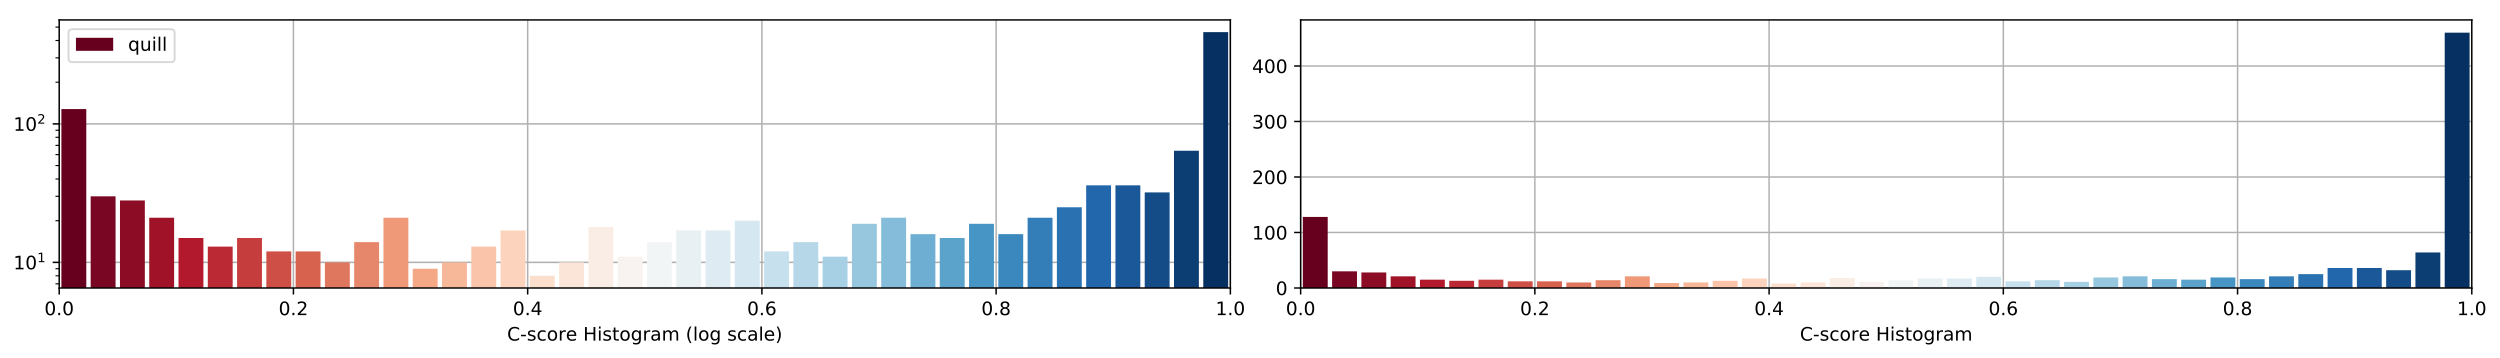 <?xml version="1.0" encoding="utf-8" standalone="no"?>
<!DOCTYPE svg PUBLIC "-//W3C//DTD SVG 1.1//EN"
  "http://www.w3.org/Graphics/SVG/1.1/DTD/svg11.dtd">
<!-- Created with matplotlib (https://matplotlib.org/) -->
<svg height="192.256pt" version="1.1" viewBox="0 0 1342.952 192.256" width="1342.952pt" xmlns="http://www.w3.org/2000/svg" xmlns:xlink="http://www.w3.org/1999/xlink">
 <defs>
  <style type="text/css">
*{stroke-linecap:butt;stroke-linejoin:round;}
  </style>
 </defs>
 <g id="figure_1">
  <g id="patch_1">
   <path d="M 0 192.256 
L 1342.952 192.256 
L 1342.952 0 
L 0 0 
z
" style="fill:#ffffff;"/>
  </g>
  <g id="axes_1">
   <g id="patch_2">
    <path d="M 31.8 154.7 
L 660.926 154.7 
L 660.926 10.7 
L 31.8 10.7 
z
" style="fill:#ffffff;"/>
   </g>
   <g id="matplotlib.axis_1">
    <g id="xtick_1">
     <g id="line2d_1">
      <path clip-path="url(#p5fa415698c)" d="M 31.8 154.7 
L 31.8 10.7 
" style="fill:none;stroke:#b0b0b0;stroke-linecap:square;stroke-width:0.8;"/>
     </g>
     <g id="line2d_2">
      <defs>
       <path d="M 0 0 
L 0 3.5 
" id="mda32fc66b1" style="stroke:#000000;stroke-width:0.8;"/>
      </defs>
      <g>
       <use style="stroke:#000000;stroke-width:0.8;" x="31.8" xlink:href="#mda32fc66b1" y="154.7"/>
      </g>
     </g>
     <g id="text_1">
      <!-- 0.0 -->
      <defs>
       <path d="M 31.781 66.406 
Q 24.172 66.406 20.328 58.906 
Q 16.5 51.422 16.5 36.375 
Q 16.5 21.391 20.328 13.891 
Q 24.172 6.391 31.781 6.391 
Q 39.453 6.391 43.281 13.891 
Q 47.125 21.391 47.125 36.375 
Q 47.125 51.422 43.281 58.906 
Q 39.453 66.406 31.781 66.406 
z
M 31.781 74.219 
Q 44.047 74.219 50.516 64.516 
Q 56.984 54.828 56.984 36.375 
Q 56.984 17.969 50.516 8.266 
Q 44.047 -1.422 31.781 -1.422 
Q 19.531 -1.422 13.062 8.266 
Q 6.594 17.969 6.594 36.375 
Q 6.594 54.828 13.062 64.516 
Q 19.531 74.219 31.781 74.219 
z
" id="DejaVuSans-48"/>
       <path d="M 10.688 12.406 
L 21 12.406 
L 21 0 
L 10.688 0 
z
" id="DejaVuSans-46"/>
      </defs>
      <g transform="translate(23.848 169.298)scale(0.1 -0.1)">
       <use xlink:href="#DejaVuSans-48"/>
       <use x="63.623" xlink:href="#DejaVuSans-46"/>
       <use x="95.41" xlink:href="#DejaVuSans-48"/>
      </g>
     </g>
    </g>
    <g id="xtick_2">
     <g id="line2d_3">
      <path clip-path="url(#p5fa415698c)" d="M 157.625 154.7 
L 157.625 10.7 
" style="fill:none;stroke:#b0b0b0;stroke-linecap:square;stroke-width:0.8;"/>
     </g>
     <g id="line2d_4">
      <g>
       <use style="stroke:#000000;stroke-width:0.8;" x="157.625" xlink:href="#mda32fc66b1" y="154.7"/>
      </g>
     </g>
     <g id="text_2">
      <!-- 0.2 -->
      <defs>
       <path d="M 19.188 8.297 
L 53.609 8.297 
L 53.609 0 
L 7.328 0 
L 7.328 8.297 
Q 12.938 14.109 22.625 23.891 
Q 32.328 33.688 34.812 36.531 
Q 39.547 41.844 41.422 45.531 
Q 43.312 49.219 43.312 52.781 
Q 43.312 58.594 39.234 62.25 
Q 35.156 65.922 28.609 65.922 
Q 23.969 65.922 18.812 64.312 
Q 13.672 62.703 7.812 59.422 
L 7.812 69.391 
Q 13.766 71.781 18.938 73 
Q 24.125 74.219 28.422 74.219 
Q 39.75 74.219 46.484 68.547 
Q 53.219 62.891 53.219 53.422 
Q 53.219 48.922 51.531 44.891 
Q 49.859 40.875 45.406 35.406 
Q 44.188 33.984 37.641 27.219 
Q 31.109 20.453 19.188 8.297 
z
" id="DejaVuSans-50"/>
      </defs>
      <g transform="translate(149.674 169.298)scale(0.1 -0.1)">
       <use xlink:href="#DejaVuSans-48"/>
       <use x="63.623" xlink:href="#DejaVuSans-46"/>
       <use x="95.41" xlink:href="#DejaVuSans-50"/>
      </g>
     </g>
    </g>
    <g id="xtick_3">
     <g id="line2d_5">
      <path clip-path="url(#p5fa415698c)" d="M 283.45 154.7 
L 283.45 10.7 
" style="fill:none;stroke:#b0b0b0;stroke-linecap:square;stroke-width:0.8;"/>
     </g>
     <g id="line2d_6">
      <g>
       <use style="stroke:#000000;stroke-width:0.8;" x="283.45" xlink:href="#mda32fc66b1" y="154.7"/>
      </g>
     </g>
     <g id="text_3">
      <!-- 0.4 -->
      <defs>
       <path d="M 37.797 64.312 
L 12.891 25.391 
L 37.797 25.391 
z
M 35.203 72.906 
L 47.609 72.906 
L 47.609 25.391 
L 58.016 25.391 
L 58.016 17.188 
L 47.609 17.188 
L 47.609 0 
L 37.797 0 
L 37.797 17.188 
L 4.891 17.188 
L 4.891 26.703 
z
" id="DejaVuSans-52"/>
      </defs>
      <g transform="translate(275.499 169.298)scale(0.1 -0.1)">
       <use xlink:href="#DejaVuSans-48"/>
       <use x="63.623" xlink:href="#DejaVuSans-46"/>
       <use x="95.41" xlink:href="#DejaVuSans-52"/>
      </g>
     </g>
    </g>
    <g id="xtick_4">
     <g id="line2d_7">
      <path clip-path="url(#p5fa415698c)" d="M 409.276 154.7 
L 409.276 10.7 
" style="fill:none;stroke:#b0b0b0;stroke-linecap:square;stroke-width:0.8;"/>
     </g>
     <g id="line2d_8">
      <g>
       <use style="stroke:#000000;stroke-width:0.8;" x="409.276" xlink:href="#mda32fc66b1" y="154.7"/>
      </g>
     </g>
     <g id="text_4">
      <!-- 0.6 -->
      <defs>
       <path d="M 33.016 40.375 
Q 26.375 40.375 22.484 35.828 
Q 18.609 31.297 18.609 23.391 
Q 18.609 15.531 22.484 10.953 
Q 26.375 6.391 33.016 6.391 
Q 39.656 6.391 43.531 10.953 
Q 47.406 15.531 47.406 23.391 
Q 47.406 31.297 43.531 35.828 
Q 39.656 40.375 33.016 40.375 
z
M 52.594 71.297 
L 52.594 62.312 
Q 48.875 64.062 45.094 64.984 
Q 41.312 65.922 37.594 65.922 
Q 27.828 65.922 22.672 59.328 
Q 17.531 52.734 16.797 39.406 
Q 19.672 43.656 24.016 45.922 
Q 28.375 48.188 33.594 48.188 
Q 44.578 48.188 50.953 41.516 
Q 57.328 34.859 57.328 23.391 
Q 57.328 12.156 50.688 5.359 
Q 44.047 -1.422 33.016 -1.422 
Q 20.359 -1.422 13.672 8.266 
Q 6.984 17.969 6.984 36.375 
Q 6.984 53.656 15.188 63.938 
Q 23.391 74.219 37.203 74.219 
Q 40.922 74.219 44.703 73.484 
Q 48.484 72.75 52.594 71.297 
z
" id="DejaVuSans-54"/>
      </defs>
      <g transform="translate(401.324 169.298)scale(0.1 -0.1)">
       <use xlink:href="#DejaVuSans-48"/>
       <use x="63.623" xlink:href="#DejaVuSans-46"/>
       <use x="95.41" xlink:href="#DejaVuSans-54"/>
      </g>
     </g>
    </g>
    <g id="xtick_5">
     <g id="line2d_9">
      <path clip-path="url(#p5fa415698c)" d="M 535.101 154.7 
L 535.101 10.7 
" style="fill:none;stroke:#b0b0b0;stroke-linecap:square;stroke-width:0.8;"/>
     </g>
     <g id="line2d_10">
      <g>
       <use style="stroke:#000000;stroke-width:0.8;" x="535.101" xlink:href="#mda32fc66b1" y="154.7"/>
      </g>
     </g>
     <g id="text_5">
      <!-- 0.8 -->
      <defs>
       <path d="M 31.781 34.625 
Q 24.75 34.625 20.719 30.859 
Q 16.703 27.094 16.703 20.516 
Q 16.703 13.922 20.719 10.156 
Q 24.75 6.391 31.781 6.391 
Q 38.812 6.391 42.859 10.172 
Q 46.922 13.969 46.922 20.516 
Q 46.922 27.094 42.891 30.859 
Q 38.875 34.625 31.781 34.625 
z
M 21.922 38.812 
Q 15.578 40.375 12.031 44.719 
Q 8.5 49.078 8.5 55.328 
Q 8.5 64.062 14.719 69.141 
Q 20.953 74.219 31.781 74.219 
Q 42.672 74.219 48.875 69.141 
Q 55.078 64.062 55.078 55.328 
Q 55.078 49.078 51.531 44.719 
Q 48 40.375 41.703 38.812 
Q 48.828 37.156 52.797 32.312 
Q 56.781 27.484 56.781 20.516 
Q 56.781 9.906 50.312 4.234 
Q 43.844 -1.422 31.781 -1.422 
Q 19.734 -1.422 13.25 4.234 
Q 6.781 9.906 6.781 20.516 
Q 6.781 27.484 10.781 32.312 
Q 14.797 37.156 21.922 38.812 
z
M 18.312 54.391 
Q 18.312 48.734 21.844 45.562 
Q 25.391 42.391 31.781 42.391 
Q 38.141 42.391 41.719 45.562 
Q 45.312 48.734 45.312 54.391 
Q 45.312 60.062 41.719 63.234 
Q 38.141 66.406 31.781 66.406 
Q 25.391 66.406 21.844 63.234 
Q 18.312 60.062 18.312 54.391 
z
" id="DejaVuSans-56"/>
      </defs>
      <g transform="translate(527.149 169.298)scale(0.1 -0.1)">
       <use xlink:href="#DejaVuSans-48"/>
       <use x="63.623" xlink:href="#DejaVuSans-46"/>
       <use x="95.41" xlink:href="#DejaVuSans-56"/>
      </g>
     </g>
    </g>
    <g id="xtick_6">
     <g id="line2d_11">
      <path clip-path="url(#p5fa415698c)" d="M 660.926 154.7 
L 660.926 10.7 
" style="fill:none;stroke:#b0b0b0;stroke-linecap:square;stroke-width:0.8;"/>
     </g>
     <g id="line2d_12">
      <g>
       <use style="stroke:#000000;stroke-width:0.8;" x="660.926" xlink:href="#mda32fc66b1" y="154.7"/>
      </g>
     </g>
     <g id="text_6">
      <!-- 1.0 -->
      <defs>
       <path d="M 12.406 8.297 
L 28.516 8.297 
L 28.516 63.922 
L 10.984 60.406 
L 10.984 69.391 
L 28.422 72.906 
L 38.281 72.906 
L 38.281 8.297 
L 54.391 8.297 
L 54.391 0 
L 12.406 0 
z
" id="DejaVuSans-49"/>
      </defs>
      <g transform="translate(652.975 169.298)scale(0.1 -0.1)">
       <use xlink:href="#DejaVuSans-49"/>
       <use x="63.623" xlink:href="#DejaVuSans-46"/>
       <use x="95.41" xlink:href="#DejaVuSans-48"/>
      </g>
     </g>
    </g>
    <g id="text_7">
     <!-- C-score Histogram (log scale) -->
     <defs>
      <path d="M 64.406 67.281 
L 64.406 56.891 
Q 59.422 61.531 53.781 63.812 
Q 48.141 66.109 41.797 66.109 
Q 29.297 66.109 22.656 58.469 
Q 16.016 50.828 16.016 36.375 
Q 16.016 21.969 22.656 14.328 
Q 29.297 6.688 41.797 6.688 
Q 48.141 6.688 53.781 8.984 
Q 59.422 11.281 64.406 15.922 
L 64.406 5.609 
Q 59.234 2.094 53.438 0.328 
Q 47.656 -1.422 41.219 -1.422 
Q 24.656 -1.422 15.125 8.703 
Q 5.609 18.844 5.609 36.375 
Q 5.609 53.953 15.125 64.078 
Q 24.656 74.219 41.219 74.219 
Q 47.75 74.219 53.531 72.484 
Q 59.328 70.75 64.406 67.281 
z
" id="DejaVuSans-67"/>
      <path d="M 4.891 31.391 
L 31.203 31.391 
L 31.203 23.391 
L 4.891 23.391 
z
" id="DejaVuSans-45"/>
      <path d="M 44.281 53.078 
L 44.281 44.578 
Q 40.484 46.531 36.375 47.5 
Q 32.281 48.484 27.875 48.484 
Q 21.188 48.484 17.844 46.438 
Q 14.5 44.391 14.5 40.281 
Q 14.5 37.156 16.891 35.375 
Q 19.281 33.594 26.516 31.984 
L 29.594 31.297 
Q 39.156 29.25 43.188 25.516 
Q 47.219 21.781 47.219 15.094 
Q 47.219 7.469 41.188 3.016 
Q 35.156 -1.422 24.609 -1.422 
Q 20.219 -1.422 15.453 -0.562 
Q 10.688 0.297 5.422 2 
L 5.422 11.281 
Q 10.406 8.688 15.234 7.391 
Q 20.062 6.109 24.812 6.109 
Q 31.156 6.109 34.562 8.281 
Q 37.984 10.453 37.984 14.406 
Q 37.984 18.062 35.516 20.016 
Q 33.062 21.969 24.703 23.781 
L 21.578 24.516 
Q 13.234 26.266 9.516 29.906 
Q 5.812 33.547 5.812 39.891 
Q 5.812 47.609 11.281 51.797 
Q 16.75 56 26.812 56 
Q 31.781 56 36.172 55.266 
Q 40.578 54.547 44.281 53.078 
z
" id="DejaVuSans-115"/>
      <path d="M 48.781 52.594 
L 48.781 44.188 
Q 44.969 46.297 41.141 47.344 
Q 37.312 48.391 33.406 48.391 
Q 24.656 48.391 19.812 42.844 
Q 14.984 37.312 14.984 27.297 
Q 14.984 17.281 19.812 11.734 
Q 24.656 6.203 33.406 6.203 
Q 37.312 6.203 41.141 7.25 
Q 44.969 8.297 48.781 10.406 
L 48.781 2.094 
Q 45.016 0.344 40.984 -0.531 
Q 36.969 -1.422 32.422 -1.422 
Q 20.062 -1.422 12.781 6.344 
Q 5.516 14.109 5.516 27.297 
Q 5.516 40.672 12.859 48.328 
Q 20.219 56 33.016 56 
Q 37.156 56 41.109 55.141 
Q 45.062 54.297 48.781 52.594 
z
" id="DejaVuSans-99"/>
      <path d="M 30.609 48.391 
Q 23.391 48.391 19.188 42.75 
Q 14.984 37.109 14.984 27.297 
Q 14.984 17.484 19.156 11.844 
Q 23.344 6.203 30.609 6.203 
Q 37.797 6.203 41.984 11.859 
Q 46.188 17.531 46.188 27.297 
Q 46.188 37.016 41.984 42.703 
Q 37.797 48.391 30.609 48.391 
z
M 30.609 56 
Q 42.328 56 49.016 48.375 
Q 55.719 40.766 55.719 27.297 
Q 55.719 13.875 49.016 6.219 
Q 42.328 -1.422 30.609 -1.422 
Q 18.844 -1.422 12.172 6.219 
Q 5.516 13.875 5.516 27.297 
Q 5.516 40.766 12.172 48.375 
Q 18.844 56 30.609 56 
z
" id="DejaVuSans-111"/>
      <path d="M 41.109 46.297 
Q 39.594 47.172 37.812 47.578 
Q 36.031 48 33.891 48 
Q 26.266 48 22.188 43.047 
Q 18.109 38.094 18.109 28.812 
L 18.109 0 
L 9.078 0 
L 9.078 54.688 
L 18.109 54.688 
L 18.109 46.188 
Q 20.953 51.172 25.484 53.578 
Q 30.031 56 36.531 56 
Q 37.453 56 38.578 55.875 
Q 39.703 55.766 41.062 55.516 
z
" id="DejaVuSans-114"/>
      <path d="M 56.203 29.594 
L 56.203 25.203 
L 14.891 25.203 
Q 15.484 15.922 20.484 11.062 
Q 25.484 6.203 34.422 6.203 
Q 39.594 6.203 44.453 7.469 
Q 49.312 8.734 54.109 11.281 
L 54.109 2.781 
Q 49.266 0.734 44.188 -0.344 
Q 39.109 -1.422 33.891 -1.422 
Q 20.797 -1.422 13.156 6.188 
Q 5.516 13.812 5.516 26.812 
Q 5.516 40.234 12.766 48.109 
Q 20.016 56 32.328 56 
Q 43.359 56 49.781 48.891 
Q 56.203 41.797 56.203 29.594 
z
M 47.219 32.234 
Q 47.125 39.594 43.094 43.984 
Q 39.062 48.391 32.422 48.391 
Q 24.906 48.391 20.391 44.141 
Q 15.875 39.891 15.188 32.172 
z
" id="DejaVuSans-101"/>
      <path id="DejaVuSans-32"/>
      <path d="M 9.812 72.906 
L 19.672 72.906 
L 19.672 43.016 
L 55.516 43.016 
L 55.516 72.906 
L 65.375 72.906 
L 65.375 0 
L 55.516 0 
L 55.516 34.719 
L 19.672 34.719 
L 19.672 0 
L 9.812 0 
z
" id="DejaVuSans-72"/>
      <path d="M 9.422 54.688 
L 18.406 54.688 
L 18.406 0 
L 9.422 0 
z
M 9.422 75.984 
L 18.406 75.984 
L 18.406 64.594 
L 9.422 64.594 
z
" id="DejaVuSans-105"/>
      <path d="M 18.312 70.219 
L 18.312 54.688 
L 36.812 54.688 
L 36.812 47.703 
L 18.312 47.703 
L 18.312 18.016 
Q 18.312 11.328 20.141 9.422 
Q 21.969 7.516 27.594 7.516 
L 36.812 7.516 
L 36.812 0 
L 27.594 0 
Q 17.188 0 13.234 3.875 
Q 9.281 7.766 9.281 18.016 
L 9.281 47.703 
L 2.688 47.703 
L 2.688 54.688 
L 9.281 54.688 
L 9.281 70.219 
z
" id="DejaVuSans-116"/>
      <path d="M 45.406 27.984 
Q 45.406 37.75 41.375 43.109 
Q 37.359 48.484 30.078 48.484 
Q 22.859 48.484 18.828 43.109 
Q 14.797 37.75 14.797 27.984 
Q 14.797 18.266 18.828 12.891 
Q 22.859 7.516 30.078 7.516 
Q 37.359 7.516 41.375 12.891 
Q 45.406 18.266 45.406 27.984 
z
M 54.391 6.781 
Q 54.391 -7.172 48.188 -13.984 
Q 42 -20.797 29.203 -20.797 
Q 24.469 -20.797 20.266 -20.094 
Q 16.062 -19.391 12.109 -17.922 
L 12.109 -9.188 
Q 16.062 -11.328 19.922 -12.344 
Q 23.781 -13.375 27.781 -13.375 
Q 36.625 -13.375 41.016 -8.766 
Q 45.406 -4.156 45.406 5.172 
L 45.406 9.625 
Q 42.625 4.781 38.281 2.391 
Q 33.938 0 27.875 0 
Q 17.828 0 11.672 7.656 
Q 5.516 15.328 5.516 27.984 
Q 5.516 40.672 11.672 48.328 
Q 17.828 56 27.875 56 
Q 33.938 56 38.281 53.609 
Q 42.625 51.219 45.406 46.391 
L 45.406 54.688 
L 54.391 54.688 
z
" id="DejaVuSans-103"/>
      <path d="M 34.281 27.484 
Q 23.391 27.484 19.188 25 
Q 14.984 22.516 14.984 16.5 
Q 14.984 11.719 18.141 8.906 
Q 21.297 6.109 26.703 6.109 
Q 34.188 6.109 38.703 11.406 
Q 43.219 16.703 43.219 25.484 
L 43.219 27.484 
z
M 52.203 31.203 
L 52.203 0 
L 43.219 0 
L 43.219 8.297 
Q 40.141 3.328 35.547 0.953 
Q 30.953 -1.422 24.312 -1.422 
Q 15.922 -1.422 10.953 3.297 
Q 6 8.016 6 15.922 
Q 6 25.141 12.172 29.828 
Q 18.359 34.516 30.609 34.516 
L 43.219 34.516 
L 43.219 35.406 
Q 43.219 41.609 39.141 45 
Q 35.062 48.391 27.688 48.391 
Q 23 48.391 18.547 47.266 
Q 14.109 46.141 10.016 43.891 
L 10.016 52.203 
Q 14.938 54.109 19.578 55.047 
Q 24.219 56 28.609 56 
Q 40.484 56 46.344 49.844 
Q 52.203 43.703 52.203 31.203 
z
" id="DejaVuSans-97"/>
      <path d="M 52 44.188 
Q 55.375 50.25 60.062 53.125 
Q 64.75 56 71.094 56 
Q 79.641 56 84.281 50.016 
Q 88.922 44.047 88.922 33.016 
L 88.922 0 
L 79.891 0 
L 79.891 32.719 
Q 79.891 40.578 77.094 44.375 
Q 74.312 48.188 68.609 48.188 
Q 61.625 48.188 57.562 43.547 
Q 53.516 38.922 53.516 30.906 
L 53.516 0 
L 44.484 0 
L 44.484 32.719 
Q 44.484 40.625 41.703 44.406 
Q 38.922 48.188 33.109 48.188 
Q 26.219 48.188 22.156 43.531 
Q 18.109 38.875 18.109 30.906 
L 18.109 0 
L 9.078 0 
L 9.078 54.688 
L 18.109 54.688 
L 18.109 46.188 
Q 21.188 51.219 25.484 53.609 
Q 29.781 56 35.688 56 
Q 41.656 56 45.828 52.969 
Q 50 49.953 52 44.188 
z
" id="DejaVuSans-109"/>
      <path d="M 31 75.875 
Q 24.469 64.656 21.281 53.656 
Q 18.109 42.672 18.109 31.391 
Q 18.109 20.125 21.312 9.062 
Q 24.516 -2 31 -13.188 
L 23.188 -13.188 
Q 15.875 -1.703 12.234 9.375 
Q 8.594 20.453 8.594 31.391 
Q 8.594 42.281 12.203 53.312 
Q 15.828 64.359 23.188 75.875 
z
" id="DejaVuSans-40"/>
      <path d="M 9.422 75.984 
L 18.406 75.984 
L 18.406 0 
L 9.422 0 
z
" id="DejaVuSans-108"/>
      <path d="M 8.016 75.875 
L 15.828 75.875 
Q 23.141 64.359 26.781 53.312 
Q 30.422 42.281 30.422 31.391 
Q 30.422 20.453 26.781 9.375 
Q 23.141 -1.703 15.828 -13.188 
L 8.016 -13.188 
Q 14.5 -2 17.703 9.062 
Q 20.906 20.125 20.906 31.391 
Q 20.906 42.672 17.703 53.656 
Q 14.5 64.656 8.016 75.875 
z
" id="DejaVuSans-41"/>
     </defs>
     <g transform="translate(272.412 182.977)scale(0.1 -0.1)">
      <use xlink:href="#DejaVuSans-67"/>
      <use x="69.824" xlink:href="#DejaVuSans-45"/>
      <use x="105.908" xlink:href="#DejaVuSans-115"/>
      <use x="158.008" xlink:href="#DejaVuSans-99"/>
      <use x="212.988" xlink:href="#DejaVuSans-111"/>
      <use x="274.17" xlink:href="#DejaVuSans-114"/>
      <use x="315.252" xlink:href="#DejaVuSans-101"/>
      <use x="376.775" xlink:href="#DejaVuSans-32"/>
      <use x="408.562" xlink:href="#DejaVuSans-72"/>
      <use x="483.758" xlink:href="#DejaVuSans-105"/>
      <use x="511.541" xlink:href="#DejaVuSans-115"/>
      <use x="563.641" xlink:href="#DejaVuSans-116"/>
      <use x="602.85" xlink:href="#DejaVuSans-111"/>
      <use x="664.031" xlink:href="#DejaVuSans-103"/>
      <use x="727.508" xlink:href="#DejaVuSans-114"/>
      <use x="768.621" xlink:href="#DejaVuSans-97"/>
      <use x="829.9" xlink:href="#DejaVuSans-109"/>
      <use x="927.312" xlink:href="#DejaVuSans-32"/>
      <use x="959.1" xlink:href="#DejaVuSans-40"/>
      <use x="998.113" xlink:href="#DejaVuSans-108"/>
      <use x="1025.896" xlink:href="#DejaVuSans-111"/>
      <use x="1087.078" xlink:href="#DejaVuSans-103"/>
      <use x="1150.555" xlink:href="#DejaVuSans-32"/>
      <use x="1182.342" xlink:href="#DejaVuSans-115"/>
      <use x="1234.441" xlink:href="#DejaVuSans-99"/>
      <use x="1289.422" xlink:href="#DejaVuSans-97"/>
      <use x="1350.701" xlink:href="#DejaVuSans-108"/>
      <use x="1378.484" xlink:href="#DejaVuSans-101"/>
      <use x="1440.008" xlink:href="#DejaVuSans-41"/>
     </g>
    </g>
   </g>
   <g id="matplotlib.axis_2">
    <g id="ytick_1">
     <g id="line2d_13">
      <path clip-path="url(#p5fa415698c)" d="M 31.8 140.945 
L 660.926 140.945 
" style="fill:none;stroke:#b0b0b0;stroke-linecap:square;stroke-width:0.8;"/>
     </g>
     <g id="line2d_14">
      <defs>
       <path d="M 0 0 
L -3.5 0 
" id="mf85c4a16a8" style="stroke:#000000;stroke-width:0.8;"/>
      </defs>
      <g>
       <use style="stroke:#000000;stroke-width:0.8;" x="31.8" xlink:href="#mf85c4a16a8" y="140.945"/>
      </g>
     </g>
     <g id="text_8">
      <!-- $\mathdefault{10^{1}}$ -->
      <g transform="translate(7.2 144.744)scale(0.1 -0.1)">
       <use transform="translate(0 0.684)" xlink:href="#DejaVuSans-49"/>
       <use transform="translate(63.623 0.684)" xlink:href="#DejaVuSans-48"/>
       <use transform="translate(128.203 38.966)scale(0.7)" xlink:href="#DejaVuSans-49"/>
      </g>
     </g>
    </g>
    <g id="ytick_2">
     <g id="line2d_15">
      <path clip-path="url(#p5fa415698c)" d="M 31.8 66.551 
L 660.926 66.551 
" style="fill:none;stroke:#b0b0b0;stroke-linecap:square;stroke-width:0.8;"/>
     </g>
     <g id="line2d_16">
      <g>
       <use style="stroke:#000000;stroke-width:0.8;" x="31.8" xlink:href="#mf85c4a16a8" y="66.551"/>
      </g>
     </g>
     <g id="text_9">
      <!-- $\mathdefault{10^{2}}$ -->
      <g transform="translate(7.2 70.35)scale(0.1 -0.1)">
       <use transform="translate(0 0.766)" xlink:href="#DejaVuSans-49"/>
       <use transform="translate(63.623 0.766)" xlink:href="#DejaVuSans-48"/>
       <use transform="translate(128.203 39.047)scale(0.7)" xlink:href="#DejaVuSans-50"/>
      </g>
     </g>
    </g>
    <g id="ytick_3">
     <g id="line2d_17">
      <defs>
       <path d="M 0 0 
L -2 0 
" id="m1c6c523c83" style="stroke:#000000;stroke-width:0.6;"/>
      </defs>
      <g>
       <use style="stroke:#000000;stroke-width:0.6;" x="31.8" xlink:href="#m1c6c523c83" y="152.469"/>
      </g>
     </g>
    </g>
    <g id="ytick_4">
     <g id="line2d_18">
      <g>
       <use style="stroke:#000000;stroke-width:0.6;" x="31.8" xlink:href="#m1c6c523c83" y="148.155"/>
      </g>
     </g>
    </g>
    <g id="ytick_5">
     <g id="line2d_19">
      <g>
       <use style="stroke:#000000;stroke-width:0.6;" x="31.8" xlink:href="#m1c6c523c83" y="144.349"/>
      </g>
     </g>
    </g>
    <g id="ytick_6">
     <g id="line2d_20">
      <g>
       <use style="stroke:#000000;stroke-width:0.6;" x="31.8" xlink:href="#m1c6c523c83" y="118.55"/>
      </g>
     </g>
    </g>
    <g id="ytick_7">
     <g id="line2d_21">
      <g>
       <use style="stroke:#000000;stroke-width:0.6;" x="31.8" xlink:href="#m1c6c523c83" y="105.45"/>
      </g>
     </g>
    </g>
    <g id="ytick_8">
     <g id="line2d_22">
      <g>
       <use style="stroke:#000000;stroke-width:0.6;" x="31.8" xlink:href="#m1c6c523c83" y="96.155"/>
      </g>
     </g>
    </g>
    <g id="ytick_9">
     <g id="line2d_23">
      <g>
       <use style="stroke:#000000;stroke-width:0.6;" x="31.8" xlink:href="#m1c6c523c83" y="88.946"/>
      </g>
     </g>
    </g>
    <g id="ytick_10">
     <g id="line2d_24">
      <g>
       <use style="stroke:#000000;stroke-width:0.6;" x="31.8" xlink:href="#m1c6c523c83" y="83.055"/>
      </g>
     </g>
    </g>
    <g id="ytick_11">
     <g id="line2d_25">
      <g>
       <use style="stroke:#000000;stroke-width:0.6;" x="31.8" xlink:href="#m1c6c523c83" y="78.075"/>
      </g>
     </g>
    </g>
    <g id="ytick_12">
     <g id="line2d_26">
      <g>
       <use style="stroke:#000000;stroke-width:0.6;" x="31.8" xlink:href="#m1c6c523c83" y="73.76"/>
      </g>
     </g>
    </g>
    <g id="ytick_13">
     <g id="line2d_27">
      <g>
       <use style="stroke:#000000;stroke-width:0.6;" x="31.8" xlink:href="#m1c6c523c83" y="69.955"/>
      </g>
     </g>
    </g>
    <g id="ytick_14">
     <g id="line2d_28">
      <g>
       <use style="stroke:#000000;stroke-width:0.6;" x="31.8" xlink:href="#m1c6c523c83" y="44.156"/>
      </g>
     </g>
    </g>
    <g id="ytick_15">
     <g id="line2d_29">
      <g>
       <use style="stroke:#000000;stroke-width:0.6;" x="31.8" xlink:href="#m1c6c523c83" y="31.056"/>
      </g>
     </g>
    </g>
    <g id="ytick_16">
     <g id="line2d_30">
      <g>
       <use style="stroke:#000000;stroke-width:0.6;" x="31.8" xlink:href="#m1c6c523c83" y="21.761"/>
      </g>
     </g>
    </g>
    <g id="ytick_17">
     <g id="line2d_31">
      <g>
       <use style="stroke:#000000;stroke-width:0.6;" x="31.8" xlink:href="#m1c6c523c83" y="14.551"/>
      </g>
     </g>
    </g>
   </g>
   <g id="patch_3">
    <path clip-path="url(#p5fa415698c)" d="M 32.98 74609.545 
L 46.349 74609.545 
L 46.349 58.575 
L 32.98 58.575 
z
" style="fill:#67001f;"/>
   </g>
   <g id="patch_4">
    <path clip-path="url(#p5fa415698c)" d="M 48.708 74609.545 
L 62.077 74609.545 
L 62.077 105.45 
L 48.708 105.45 
z
" style="fill:#790622;"/>
   </g>
   <g id="patch_5">
    <path clip-path="url(#p5fa415698c)" d="M 64.436 74609.545 
L 77.805 74609.545 
L 77.805 107.679 
L 64.436 107.679 
z
" style="fill:#8d0c25;"/>
   </g>
   <g id="patch_6">
    <path clip-path="url(#p5fa415698c)" d="M 80.164 74609.545 
L 93.533 74609.545 
L 93.533 116.974 
L 80.164 116.974 
z
" style="fill:#9f1228;"/>
   </g>
   <g id="patch_7">
    <path clip-path="url(#p5fa415698c)" d="M 95.892 74609.545 
L 109.261 74609.545 
L 109.261 127.845 
L 95.892 127.845 
z
" style="fill:#b3192c;"/>
   </g>
   <g id="patch_8">
    <path clip-path="url(#p5fa415698c)" d="M 111.62 74609.545 
L 124.989 74609.545 
L 124.989 132.468 
L 111.62 132.468 
z
" style="fill:#bb2a34;"/>
   </g>
   <g id="patch_9">
    <path clip-path="url(#p5fa415698c)" d="M 127.349 74609.545 
L 140.717 74609.545 
L 140.717 127.845 
L 127.349 127.845 
z
" style="fill:#c53e3d;"/>
   </g>
   <g id="patch_10">
    <path clip-path="url(#p5fa415698c)" d="M 143.077 74609.545 
L 156.446 74609.545 
L 156.446 135.054 
L 143.077 135.054 
z
" style="fill:#ce4f45;"/>
   </g>
   <g id="patch_11">
    <path clip-path="url(#p5fa415698c)" d="M 158.805 74609.545 
L 172.174 74609.545 
L 172.174 135.054 
L 158.805 135.054 
z
" style="fill:#d7634f;"/>
   </g>
   <g id="patch_12">
    <path clip-path="url(#p5fa415698c)" d="M 174.533 74609.545 
L 187.902 74609.545 
L 187.902 140.945 
L 174.533 140.945 
z
" style="fill:#df765e;"/>
   </g>
   <g id="patch_13">
    <path clip-path="url(#p5fa415698c)" d="M 190.261 74609.545 
L 203.63 74609.545 
L 203.63 130.074 
L 190.261 130.074 
z
" style="fill:#e6866a;"/>
   </g>
   <g id="patch_14">
    <path clip-path="url(#p5fa415698c)" d="M 205.989 74609.545 
L 219.358 74609.545 
L 219.358 116.974 
L 205.989 116.974 
z
" style="fill:#ef9979;"/>
   </g>
   <g id="patch_15">
    <path clip-path="url(#p5fa415698c)" d="M 221.717 74609.545 
L 235.086 74609.545 
L 235.086 144.349 
L 221.717 144.349 
z
" style="fill:#f5a886;"/>
   </g>
   <g id="patch_16">
    <path clip-path="url(#p5fa415698c)" d="M 237.446 74609.545 
L 250.815 74609.545 
L 250.815 140.945 
L 237.446 140.945 
z
" style="fill:#f7b799;"/>
   </g>
   <g id="patch_17">
    <path clip-path="url(#p5fa415698c)" d="M 253.174 74609.545 
L 266.543 74609.545 
L 266.543 132.468 
L 253.174 132.468 
z
" style="fill:#f9c4a9;"/>
   </g>
   <g id="patch_18">
    <path clip-path="url(#p5fa415698c)" d="M 268.902 74609.545 
L 282.271 74609.545 
L 282.271 123.801 
L 268.902 123.801 
z
" style="fill:#fcd3bc;"/>
   </g>
   <g id="patch_19">
    <path clip-path="url(#p5fa415698c)" d="M 284.63 74609.545 
L 297.999 74609.545 
L 297.999 148.155 
L 284.63 148.155 
z
" style="fill:#fcdecd;"/>
   </g>
   <g id="patch_20">
    <path clip-path="url(#p5fa415698c)" d="M 300.358 74609.545 
L 313.727 74609.545 
L 313.727 140.945 
L 300.358 140.945 
z
" style="fill:#fbe5d8;"/>
   </g>
   <g id="patch_21">
    <path clip-path="url(#p5fa415698c)" d="M 316.086 74609.545 
L 329.455 74609.545 
L 329.455 121.954 
L 316.086 121.954 
z
" style="fill:#f9ede5;"/>
   </g>
   <g id="patch_22">
    <path clip-path="url(#p5fa415698c)" d="M 331.815 74609.545 
L 345.183 74609.545 
L 345.183 137.866 
L 331.815 137.866 
z
" style="fill:#f8f3f0;"/>
   </g>
   <g id="patch_23">
    <path clip-path="url(#p5fa415698c)" d="M 347.543 74609.545 
L 360.912 74609.545 
L 360.912 130.074 
L 347.543 130.074 
z
" style="fill:#f2f5f6;"/>
   </g>
   <g id="patch_24">
    <path clip-path="url(#p5fa415698c)" d="M 363.271 74609.545 
L 376.64 74609.545 
L 376.64 123.801 
L 363.271 123.801 
z
" style="fill:#e9f0f4;"/>
   </g>
   <g id="patch_25">
    <path clip-path="url(#p5fa415698c)" d="M 378.999 74609.545 
L 392.368 74609.545 
L 392.368 123.801 
L 378.999 123.801 
z
" style="fill:#deebf2;"/>
   </g>
   <g id="patch_26">
    <path clip-path="url(#p5fa415698c)" d="M 394.727 74609.545 
L 408.096 74609.545 
L 408.096 118.55 
L 394.727 118.55 
z
" style="fill:#d5e7f1;"/>
   </g>
   <g id="patch_27">
    <path clip-path="url(#p5fa415698c)" d="M 410.455 74609.545 
L 423.824 74609.545 
L 423.824 135.054 
L 410.455 135.054 
z
" style="fill:#c7e0ed;"/>
   </g>
   <g id="patch_28">
    <path clip-path="url(#p5fa415698c)" d="M 426.183 74609.545 
L 439.552 74609.545 
L 439.552 130.074 
L 426.183 130.074 
z
" style="fill:#b6d7e8;"/>
   </g>
   <g id="patch_29">
    <path clip-path="url(#p5fa415698c)" d="M 441.912 74609.545 
L 455.281 74609.545 
L 455.281 137.866 
L 441.912 137.866 
z
" style="fill:#a7d0e4;"/>
   </g>
   <g id="patch_30">
    <path clip-path="url(#p5fa415698c)" d="M 457.64 74609.545 
L 471.009 74609.545 
L 471.009 120.207 
L 457.64 120.207 
z
" style="fill:#96c7df;"/>
   </g>
   <g id="patch_31">
    <path clip-path="url(#p5fa415698c)" d="M 473.368 74609.545 
L 486.737 74609.545 
L 486.737 116.974 
L 473.368 116.974 
z
" style="fill:#84bcd9;"/>
   </g>
   <g id="patch_32">
    <path clip-path="url(#p5fa415698c)" d="M 489.096 74609.545 
L 502.465 74609.545 
L 502.465 125.76 
L 489.096 125.76 
z
" style="fill:#6eaed2;"/>
   </g>
   <g id="patch_33">
    <path clip-path="url(#p5fa415698c)" d="M 504.824 74609.545 
L 518.193 74609.545 
L 518.193 127.845 
L 504.824 127.845 
z
" style="fill:#5ca3cb;"/>
   </g>
   <g id="patch_34">
    <path clip-path="url(#p5fa415698c)" d="M 520.552 74609.545 
L 533.921 74609.545 
L 533.921 120.207 
L 520.552 120.207 
z
" style="fill:#4695c4;"/>
   </g>
   <g id="patch_35">
    <path clip-path="url(#p5fa415698c)" d="M 536.281 74609.545 
L 549.65 74609.545 
L 549.65 125.76 
L 536.281 125.76 
z
" style="fill:#3b88be;"/>
   </g>
   <g id="patch_36">
    <path clip-path="url(#p5fa415698c)" d="M 552.009 74609.545 
L 565.378 74609.545 
L 565.378 116.974 
L 552.009 116.974 
z
" style="fill:#337eb8;"/>
   </g>
   <g id="patch_37">
    <path clip-path="url(#p5fa415698c)" d="M 567.737 74609.545 
L 581.106 74609.545 
L 581.106 111.341 
L 567.737 111.341 
z
" style="fill:#2a71b2;"/>
   </g>
   <g id="patch_38">
    <path clip-path="url(#p5fa415698c)" d="M 583.465 74609.545 
L 596.834 74609.545 
L 596.834 99.559 
L 583.465 99.559 
z
" style="fill:#2267ac;"/>
   </g>
   <g id="patch_39">
    <path clip-path="url(#p5fa415698c)" d="M 599.193 74609.545 
L 612.562 74609.545 
L 612.562 99.559 
L 599.193 99.559 
z
" style="fill:#1a5899;"/>
   </g>
   <g id="patch_40">
    <path clip-path="url(#p5fa415698c)" d="M 614.921 74609.545 
L 628.29 74609.545 
L 628.29 103.365 
L 614.921 103.365 
z
" style="fill:#134c87;"/>
   </g>
   <g id="patch_41">
    <path clip-path="url(#p5fa415698c)" d="M 630.65 74609.545 
L 644.018 74609.545 
L 644.018 80.97 
L 630.65 80.97 
z
" style="fill:#0c3d73;"/>
   </g>
   <g id="patch_42">
    <path clip-path="url(#p5fa415698c)" d="M 646.378 74609.545 
L 659.747 74609.545 
L 659.747 17.245 
L 646.378 17.245 
z
" style="fill:#053061;"/>
   </g>
   <g id="patch_43">
    <path d="M 31.8 154.7 
L 31.8 10.7 
" style="fill:none;stroke:#000000;stroke-linecap:square;stroke-linejoin:miter;stroke-width:0.8;"/>
   </g>
   <g id="patch_44">
    <path d="M 660.926 154.7 
L 660.926 10.7 
" style="fill:none;stroke:#000000;stroke-linecap:square;stroke-linejoin:miter;stroke-width:0.8;"/>
   </g>
   <g id="patch_45">
    <path d="M 31.8 154.7 
L 660.926 154.7 
" style="fill:none;stroke:#000000;stroke-linecap:square;stroke-linejoin:miter;stroke-width:0.8;"/>
   </g>
   <g id="patch_46">
    <path d="M 31.8 10.7 
L 660.926 10.7 
" style="fill:none;stroke:#000000;stroke-linecap:square;stroke-linejoin:miter;stroke-width:0.8;"/>
   </g>
   <g id="legend_1">
    <g id="patch_47">
     <path d="M 38.8 33.378 
L 91.82 33.378 
Q 93.82 33.378 93.82 31.378 
L 93.82 17.7 
Q 93.82 15.7 91.82 15.7 
L 38.8 15.7 
Q 36.8 15.7 36.8 17.7 
L 36.8 31.378 
Q 36.8 33.378 38.8 33.378 
z
" style="fill:#ffffff;opacity:0.8;stroke:#cccccc;stroke-linejoin:miter;"/>
    </g>
    <g id="patch_48">
     <path d="M 40.8 27.298 
L 60.8 27.298 
L 60.8 20.298 
L 40.8 20.298 
z
" style="fill:#67001f;"/>
    </g>
    <g id="text_10">
     <!-- quill -->
     <defs>
      <path d="M 14.797 27.297 
Q 14.797 17.391 18.875 11.75 
Q 22.953 6.109 30.078 6.109 
Q 37.203 6.109 41.297 11.75 
Q 45.406 17.391 45.406 27.297 
Q 45.406 37.203 41.297 42.844 
Q 37.203 48.484 30.078 48.484 
Q 22.953 48.484 18.875 42.844 
Q 14.797 37.203 14.797 27.297 
z
M 45.406 8.203 
Q 42.578 3.328 38.25 0.953 
Q 33.938 -1.422 27.875 -1.422 
Q 17.969 -1.422 11.734 6.484 
Q 5.516 14.406 5.516 27.297 
Q 5.516 40.188 11.734 48.094 
Q 17.969 56 27.875 56 
Q 33.938 56 38.25 53.625 
Q 42.578 51.266 45.406 46.391 
L 45.406 54.688 
L 54.391 54.688 
L 54.391 -20.797 
L 45.406 -20.797 
z
" id="DejaVuSans-113"/>
      <path d="M 8.5 21.578 
L 8.5 54.688 
L 17.484 54.688 
L 17.484 21.922 
Q 17.484 14.156 20.5 10.266 
Q 23.531 6.391 29.594 6.391 
Q 36.859 6.391 41.078 11.031 
Q 45.312 15.672 45.312 23.688 
L 45.312 54.688 
L 54.297 54.688 
L 54.297 0 
L 45.312 0 
L 45.312 8.406 
Q 42.047 3.422 37.719 1 
Q 33.406 -1.422 27.688 -1.422 
Q 18.266 -1.422 13.375 4.438 
Q 8.5 10.297 8.5 21.578 
z
M 31.109 56 
z
" id="DejaVuSans-117"/>
     </defs>
     <g transform="translate(68.8 27.298)scale(0.1 -0.1)">
      <use xlink:href="#DejaVuSans-113"/>
      <use x="63.477" xlink:href="#DejaVuSans-117"/>
      <use x="126.855" xlink:href="#DejaVuSans-105"/>
      <use x="154.639" xlink:href="#DejaVuSans-108"/>
      <use x="182.422" xlink:href="#DejaVuSans-108"/>
     </g>
    </g>
   </g>
  </g>
  <g id="axes_2">
   <g id="patch_49">
    <path d="M 698.674 154.7 
L 1327.8 154.7 
L 1327.8 10.7 
L 698.674 10.7 
z
" style="fill:#ffffff;"/>
   </g>
   <g id="matplotlib.axis_3">
    <g id="xtick_7">
     <g id="line2d_32">
      <path clip-path="url(#p53be59edc4)" d="M 698.674 154.7 
L 698.674 10.7 
" style="fill:none;stroke:#b0b0b0;stroke-linecap:square;stroke-width:0.8;"/>
     </g>
     <g id="line2d_33">
      <g>
       <use style="stroke:#000000;stroke-width:0.8;" x="698.674" xlink:href="#mda32fc66b1" y="154.7"/>
      </g>
     </g>
     <g id="text_11">
      <!-- 0.0 -->
      <g transform="translate(690.722 169.298)scale(0.1 -0.1)">
       <use xlink:href="#DejaVuSans-48"/>
       <use x="63.623" xlink:href="#DejaVuSans-46"/>
       <use x="95.41" xlink:href="#DejaVuSans-48"/>
      </g>
     </g>
    </g>
    <g id="xtick_8">
     <g id="line2d_34">
      <path clip-path="url(#p53be59edc4)" d="M 824.499 154.7 
L 824.499 10.7 
" style="fill:none;stroke:#b0b0b0;stroke-linecap:square;stroke-width:0.8;"/>
     </g>
     <g id="line2d_35">
      <g>
       <use style="stroke:#000000;stroke-width:0.8;" x="824.499" xlink:href="#mda32fc66b1" y="154.7"/>
      </g>
     </g>
     <g id="text_12">
      <!-- 0.2 -->
      <g transform="translate(816.547 169.298)scale(0.1 -0.1)">
       <use xlink:href="#DejaVuSans-48"/>
       <use x="63.623" xlink:href="#DejaVuSans-46"/>
       <use x="95.41" xlink:href="#DejaVuSans-50"/>
      </g>
     </g>
    </g>
    <g id="xtick_9">
     <g id="line2d_36">
      <path clip-path="url(#p53be59edc4)" d="M 950.324 154.7 
L 950.324 10.7 
" style="fill:none;stroke:#b0b0b0;stroke-linecap:square;stroke-width:0.8;"/>
     </g>
     <g id="line2d_37">
      <g>
       <use style="stroke:#000000;stroke-width:0.8;" x="950.324" xlink:href="#mda32fc66b1" y="154.7"/>
      </g>
     </g>
     <g id="text_13">
      <!-- 0.4 -->
      <g transform="translate(942.373 169.298)scale(0.1 -0.1)">
       <use xlink:href="#DejaVuSans-48"/>
       <use x="63.623" xlink:href="#DejaVuSans-46"/>
       <use x="95.41" xlink:href="#DejaVuSans-52"/>
      </g>
     </g>
    </g>
    <g id="xtick_10">
     <g id="line2d_38">
      <path clip-path="url(#p53be59edc4)" d="M 1076.15 154.7 
L 1076.15 10.7 
" style="fill:none;stroke:#b0b0b0;stroke-linecap:square;stroke-width:0.8;"/>
     </g>
     <g id="line2d_39">
      <g>
       <use style="stroke:#000000;stroke-width:0.8;" x="1076.15" xlink:href="#mda32fc66b1" y="154.7"/>
      </g>
     </g>
     <g id="text_14">
      <!-- 0.6 -->
      <g transform="translate(1068.198 169.298)scale(0.1 -0.1)">
       <use xlink:href="#DejaVuSans-48"/>
       <use x="63.623" xlink:href="#DejaVuSans-46"/>
       <use x="95.41" xlink:href="#DejaVuSans-54"/>
      </g>
     </g>
    </g>
    <g id="xtick_11">
     <g id="line2d_40">
      <path clip-path="url(#p53be59edc4)" d="M 1201.975 154.7 
L 1201.975 10.7 
" style="fill:none;stroke:#b0b0b0;stroke-linecap:square;stroke-width:0.8;"/>
     </g>
     <g id="line2d_41">
      <g>
       <use style="stroke:#000000;stroke-width:0.8;" x="1201.975" xlink:href="#mda32fc66b1" y="154.7"/>
      </g>
     </g>
     <g id="text_15">
      <!-- 0.8 -->
      <g transform="translate(1194.023 169.298)scale(0.1 -0.1)">
       <use xlink:href="#DejaVuSans-48"/>
       <use x="63.623" xlink:href="#DejaVuSans-46"/>
       <use x="95.41" xlink:href="#DejaVuSans-56"/>
      </g>
     </g>
    </g>
    <g id="xtick_12">
     <g id="line2d_42">
      <path clip-path="url(#p53be59edc4)" d="M 1327.8 154.7 
L 1327.8 10.7 
" style="fill:none;stroke:#b0b0b0;stroke-linecap:square;stroke-width:0.8;"/>
     </g>
     <g id="line2d_43">
      <g>
       <use style="stroke:#000000;stroke-width:0.8;" x="1327.8" xlink:href="#mda32fc66b1" y="154.7"/>
      </g>
     </g>
     <g id="text_16">
      <!-- 1.0 -->
      <g transform="translate(1319.848 169.298)scale(0.1 -0.1)">
       <use xlink:href="#DejaVuSans-49"/>
       <use x="63.623" xlink:href="#DejaVuSans-46"/>
       <use x="95.41" xlink:href="#DejaVuSans-48"/>
      </g>
     </g>
    </g>
    <g id="text_17">
     <!-- C-score Histogram -->
     <g transform="translate(966.871 182.977)scale(0.1 -0.1)">
      <use xlink:href="#DejaVuSans-67"/>
      <use x="69.824" xlink:href="#DejaVuSans-45"/>
      <use x="105.908" xlink:href="#DejaVuSans-115"/>
      <use x="158.008" xlink:href="#DejaVuSans-99"/>
      <use x="212.988" xlink:href="#DejaVuSans-111"/>
      <use x="274.17" xlink:href="#DejaVuSans-114"/>
      <use x="315.252" xlink:href="#DejaVuSans-101"/>
      <use x="376.775" xlink:href="#DejaVuSans-32"/>
      <use x="408.562" xlink:href="#DejaVuSans-72"/>
      <use x="483.758" xlink:href="#DejaVuSans-105"/>
      <use x="511.541" xlink:href="#DejaVuSans-115"/>
      <use x="563.641" xlink:href="#DejaVuSans-116"/>
      <use x="602.85" xlink:href="#DejaVuSans-111"/>
      <use x="664.031" xlink:href="#DejaVuSans-103"/>
      <use x="727.508" xlink:href="#DejaVuSans-114"/>
      <use x="768.621" xlink:href="#DejaVuSans-97"/>
      <use x="829.9" xlink:href="#DejaVuSans-109"/>
     </g>
    </g>
   </g>
   <g id="matplotlib.axis_4">
    <g id="ytick_18">
     <g id="line2d_44">
      <path clip-path="url(#p53be59edc4)" d="M 698.674 154.7 
L 1327.8 154.7 
" style="fill:none;stroke:#b0b0b0;stroke-linecap:square;stroke-width:0.8;"/>
     </g>
     <g id="line2d_45">
      <g>
       <use style="stroke:#000000;stroke-width:0.8;" x="698.674" xlink:href="#mf85c4a16a8" y="154.7"/>
      </g>
     </g>
     <g id="text_18">
      <!-- 0 -->
      <g transform="translate(685.311 158.499)scale(0.1 -0.1)">
       <use xlink:href="#DejaVuSans-48"/>
      </g>
     </g>
    </g>
    <g id="ytick_19">
     <g id="line2d_46">
      <path clip-path="url(#p53be59edc4)" d="M 698.674 124.886 
L 1327.8 124.886 
" style="fill:none;stroke:#b0b0b0;stroke-linecap:square;stroke-width:0.8;"/>
     </g>
     <g id="line2d_47">
      <g>
       <use style="stroke:#000000;stroke-width:0.8;" x="698.674" xlink:href="#mf85c4a16a8" y="124.886"/>
      </g>
     </g>
     <g id="text_19">
      <!-- 100 -->
      <g transform="translate(672.586 128.686)scale(0.1 -0.1)">
       <use xlink:href="#DejaVuSans-49"/>
       <use x="63.623" xlink:href="#DejaVuSans-48"/>
       <use x="127.246" xlink:href="#DejaVuSans-48"/>
      </g>
     </g>
    </g>
    <g id="ytick_20">
     <g id="line2d_48">
      <path clip-path="url(#p53be59edc4)" d="M 698.674 95.073 
L 1327.8 95.073 
" style="fill:none;stroke:#b0b0b0;stroke-linecap:square;stroke-width:0.8;"/>
     </g>
     <g id="line2d_49">
      <g>
       <use style="stroke:#000000;stroke-width:0.8;" x="698.674" xlink:href="#mf85c4a16a8" y="95.073"/>
      </g>
     </g>
     <g id="text_20">
      <!-- 200 -->
      <g transform="translate(672.586 98.872)scale(0.1 -0.1)">
       <use xlink:href="#DejaVuSans-50"/>
       <use x="63.623" xlink:href="#DejaVuSans-48"/>
       <use x="127.246" xlink:href="#DejaVuSans-48"/>
      </g>
     </g>
    </g>
    <g id="ytick_21">
     <g id="line2d_50">
      <path clip-path="url(#p53be59edc4)" d="M 698.674 65.259 
L 1327.8 65.259 
" style="fill:none;stroke:#b0b0b0;stroke-linecap:square;stroke-width:0.8;"/>
     </g>
     <g id="line2d_51">
      <g>
       <use style="stroke:#000000;stroke-width:0.8;" x="698.674" xlink:href="#mf85c4a16a8" y="65.259"/>
      </g>
     </g>
     <g id="text_21">
      <!-- 300 -->
      <defs>
       <path d="M 40.578 39.312 
Q 47.656 37.797 51.625 33 
Q 55.609 28.219 55.609 21.188 
Q 55.609 10.406 48.188 4.484 
Q 40.766 -1.422 27.094 -1.422 
Q 22.516 -1.422 17.656 -0.516 
Q 12.797 0.391 7.625 2.203 
L 7.625 11.719 
Q 11.719 9.328 16.594 8.109 
Q 21.484 6.891 26.812 6.891 
Q 36.078 6.891 40.938 10.547 
Q 45.797 14.203 45.797 21.188 
Q 45.797 27.641 41.281 31.266 
Q 36.766 34.906 28.719 34.906 
L 20.219 34.906 
L 20.219 43.016 
L 29.109 43.016 
Q 36.375 43.016 40.234 45.922 
Q 44.094 48.828 44.094 54.297 
Q 44.094 59.906 40.109 62.906 
Q 36.141 65.922 28.719 65.922 
Q 24.656 65.922 20.016 65.031 
Q 15.375 64.156 9.812 62.312 
L 9.812 71.094 
Q 15.438 72.656 20.344 73.438 
Q 25.25 74.219 29.594 74.219 
Q 40.828 74.219 47.359 69.109 
Q 53.906 64.016 53.906 55.328 
Q 53.906 49.266 50.438 45.094 
Q 46.969 40.922 40.578 39.312 
z
" id="DejaVuSans-51"/>
      </defs>
      <g transform="translate(672.586 69.058)scale(0.1 -0.1)">
       <use xlink:href="#DejaVuSans-51"/>
       <use x="63.623" xlink:href="#DejaVuSans-48"/>
       <use x="127.246" xlink:href="#DejaVuSans-48"/>
      </g>
     </g>
    </g>
    <g id="ytick_22">
     <g id="line2d_52">
      <path clip-path="url(#p53be59edc4)" d="M 698.674 35.445 
L 1327.8 35.445 
" style="fill:none;stroke:#b0b0b0;stroke-linecap:square;stroke-width:0.8;"/>
     </g>
     <g id="line2d_53">
      <g>
       <use style="stroke:#000000;stroke-width:0.8;" x="698.674" xlink:href="#mf85c4a16a8" y="35.445"/>
      </g>
     </g>
     <g id="text_22">
      <!-- 400 -->
      <g transform="translate(672.586 39.245)scale(0.1 -0.1)">
       <use xlink:href="#DejaVuSans-52"/>
       <use x="63.623" xlink:href="#DejaVuSans-48"/>
       <use x="127.246" xlink:href="#DejaVuSans-48"/>
      </g>
     </g>
    </g>
   </g>
   <g id="patch_50">
    <path clip-path="url(#p53be59edc4)" d="M 699.853 154.7 
L 713.222 154.7 
L 713.222 116.539 
L 699.853 116.539 
z
" style="fill:#67001f;"/>
   </g>
   <g id="patch_51">
    <path clip-path="url(#p53be59edc4)" d="M 715.582 154.7 
L 728.95 154.7 
L 728.95 145.756 
L 715.582 145.756 
z
" style="fill:#790622;"/>
   </g>
   <g id="patch_52">
    <path clip-path="url(#p53be59edc4)" d="M 731.31 154.7 
L 744.679 154.7 
L 744.679 146.352 
L 731.31 146.352 
z
" style="fill:#8d0c25;"/>
   </g>
   <g id="patch_53">
    <path clip-path="url(#p53be59edc4)" d="M 747.038 154.7 
L 760.407 154.7 
L 760.407 148.439 
L 747.038 148.439 
z
" style="fill:#9f1228;"/>
   </g>
   <g id="patch_54">
    <path clip-path="url(#p53be59edc4)" d="M 762.766 154.7 
L 776.135 154.7 
L 776.135 150.228 
L 762.766 150.228 
z
" style="fill:#b3192c;"/>
   </g>
   <g id="patch_55">
    <path clip-path="url(#p53be59edc4)" d="M 778.494 154.7 
L 791.863 154.7 
L 791.863 150.824 
L 778.494 150.824 
z
" style="fill:#bb2a34;"/>
   </g>
   <g id="patch_56">
    <path clip-path="url(#p53be59edc4)" d="M 794.222 154.7 
L 807.591 154.7 
L 807.591 150.228 
L 794.222 150.228 
z
" style="fill:#c53e3d;"/>
   </g>
   <g id="patch_57">
    <path clip-path="url(#p53be59edc4)" d="M 809.95 154.7 
L 823.319 154.7 
L 823.319 151.122 
L 809.95 151.122 
z
" style="fill:#ce4f45;"/>
   </g>
   <g id="patch_58">
    <path clip-path="url(#p53be59edc4)" d="M 825.679 154.7 
L 839.048 154.7 
L 839.048 151.122 
L 825.679 151.122 
z
" style="fill:#d7634f;"/>
   </g>
   <g id="patch_59">
    <path clip-path="url(#p53be59edc4)" d="M 841.407 154.7 
L 854.776 154.7 
L 854.776 151.719 
L 841.407 151.719 
z
" style="fill:#df765e;"/>
   </g>
   <g id="patch_60">
    <path clip-path="url(#p53be59edc4)" d="M 857.135 154.7 
L 870.504 154.7 
L 870.504 150.526 
L 857.135 150.526 
z
" style="fill:#e6866a;"/>
   </g>
   <g id="patch_61">
    <path clip-path="url(#p53be59edc4)" d="M 872.863 154.7 
L 886.232 154.7 
L 886.232 148.439 
L 872.863 148.439 
z
" style="fill:#ef9979;"/>
   </g>
   <g id="patch_62">
    <path clip-path="url(#p53be59edc4)" d="M 888.591 154.7 
L 901.96 154.7 
L 901.96 152.017 
L 888.591 152.017 
z
" style="fill:#f5a886;"/>
   </g>
   <g id="patch_63">
    <path clip-path="url(#p53be59edc4)" d="M 904.319 154.7 
L 917.688 154.7 
L 917.688 151.719 
L 904.319 151.719 
z
" style="fill:#f7b799;"/>
   </g>
   <g id="patch_64">
    <path clip-path="url(#p53be59edc4)" d="M 920.048 154.7 
L 933.417 154.7 
L 933.417 150.824 
L 920.048 150.824 
z
" style="fill:#f9c4a9;"/>
   </g>
   <g id="patch_65">
    <path clip-path="url(#p53be59edc4)" d="M 935.776 154.7 
L 949.145 154.7 
L 949.145 149.632 
L 935.776 149.632 
z
" style="fill:#fcd3bc;"/>
   </g>
   <g id="patch_66">
    <path clip-path="url(#p53be59edc4)" d="M 951.504 154.7 
L 964.873 154.7 
L 964.873 152.315 
L 951.504 152.315 
z
" style="fill:#fcdecd;"/>
   </g>
   <g id="patch_67">
    <path clip-path="url(#p53be59edc4)" d="M 967.232 154.7 
L 980.601 154.7 
L 980.601 151.719 
L 967.232 151.719 
z
" style="fill:#fbe5d8;"/>
   </g>
   <g id="patch_68">
    <path clip-path="url(#p53be59edc4)" d="M 982.96 154.7 
L 996.329 154.7 
L 996.329 149.334 
L 982.96 149.334 
z
" style="fill:#f9ede5;"/>
   </g>
   <g id="patch_69">
    <path clip-path="url(#p53be59edc4)" d="M 998.688 154.7 
L 1012.057 154.7 
L 1012.057 151.42 
L 998.688 151.42 
z
" style="fill:#f8f3f0;"/>
   </g>
   <g id="patch_70">
    <path clip-path="url(#p53be59edc4)" d="M 1014.417 154.7 
L 1027.785 154.7 
L 1027.785 150.526 
L 1014.417 150.526 
z
" style="fill:#f2f5f6;"/>
   </g>
   <g id="patch_71">
    <path clip-path="url(#p53be59edc4)" d="M 1030.145 154.7 
L 1043.514 154.7 
L 1043.514 149.632 
L 1030.145 149.632 
z
" style="fill:#e9f0f4;"/>
   </g>
   <g id="patch_72">
    <path clip-path="url(#p53be59edc4)" d="M 1045.873 154.7 
L 1059.242 154.7 
L 1059.242 149.632 
L 1045.873 149.632 
z
" style="fill:#deebf2;"/>
   </g>
   <g id="patch_73">
    <path clip-path="url(#p53be59edc4)" d="M 1061.601 154.7 
L 1074.97 154.7 
L 1074.97 148.737 
L 1061.601 148.737 
z
" style="fill:#d5e7f1;"/>
   </g>
   <g id="patch_74">
    <path clip-path="url(#p53be59edc4)" d="M 1077.329 154.7 
L 1090.698 154.7 
L 1090.698 151.122 
L 1077.329 151.122 
z
" style="fill:#c7e0ed;"/>
   </g>
   <g id="patch_75">
    <path clip-path="url(#p53be59edc4)" d="M 1093.057 154.7 
L 1106.426 154.7 
L 1106.426 150.526 
L 1093.057 150.526 
z
" style="fill:#b6d7e8;"/>
   </g>
   <g id="patch_76">
    <path clip-path="url(#p53be59edc4)" d="M 1108.785 154.7 
L 1122.154 154.7 
L 1122.154 151.42 
L 1108.785 151.42 
z
" style="fill:#a7d0e4;"/>
   </g>
   <g id="patch_77">
    <path clip-path="url(#p53be59edc4)" d="M 1124.514 154.7 
L 1137.883 154.7 
L 1137.883 149.035 
L 1124.514 149.035 
z
" style="fill:#96c7df;"/>
   </g>
   <g id="patch_78">
    <path clip-path="url(#p53be59edc4)" d="M 1140.242 154.7 
L 1153.611 154.7 
L 1153.611 148.439 
L 1140.242 148.439 
z
" style="fill:#84bcd9;"/>
   </g>
   <g id="patch_79">
    <path clip-path="url(#p53be59edc4)" d="M 1155.97 154.7 
L 1169.339 154.7 
L 1169.339 149.93 
L 1155.97 149.93 
z
" style="fill:#6eaed2;"/>
   </g>
   <g id="patch_80">
    <path clip-path="url(#p53be59edc4)" d="M 1171.698 154.7 
L 1185.067 154.7 
L 1185.067 150.228 
L 1171.698 150.228 
z
" style="fill:#5ca3cb;"/>
   </g>
   <g id="patch_81">
    <path clip-path="url(#p53be59edc4)" d="M 1187.426 154.7 
L 1200.795 154.7 
L 1200.795 149.035 
L 1187.426 149.035 
z
" style="fill:#4695c4;"/>
   </g>
   <g id="patch_82">
    <path clip-path="url(#p53be59edc4)" d="M 1203.154 154.7 
L 1216.523 154.7 
L 1216.523 149.93 
L 1203.154 149.93 
z
" style="fill:#3b88be;"/>
   </g>
   <g id="patch_83">
    <path clip-path="url(#p53be59edc4)" d="M 1218.883 154.7 
L 1232.251 154.7 
L 1232.251 148.439 
L 1218.883 148.439 
z
" style="fill:#337eb8;"/>
   </g>
   <g id="patch_84">
    <path clip-path="url(#p53be59edc4)" d="M 1234.611 154.7 
L 1247.98 154.7 
L 1247.98 147.247 
L 1234.611 147.247 
z
" style="fill:#2a71b2;"/>
   </g>
   <g id="patch_85">
    <path clip-path="url(#p53be59edc4)" d="M 1250.339 154.7 
L 1263.708 154.7 
L 1263.708 143.967 
L 1250.339 143.967 
z
" style="fill:#2267ac;"/>
   </g>
   <g id="patch_86">
    <path clip-path="url(#p53be59edc4)" d="M 1266.067 154.7 
L 1279.436 154.7 
L 1279.436 143.967 
L 1266.067 143.967 
z
" style="fill:#1a5899;"/>
   </g>
   <g id="patch_87">
    <path clip-path="url(#p53be59edc4)" d="M 1281.795 154.7 
L 1295.164 154.7 
L 1295.164 145.16 
L 1281.795 145.16 
z
" style="fill:#134c87;"/>
   </g>
   <g id="patch_88">
    <path clip-path="url(#p53be59edc4)" d="M 1297.523 154.7 
L 1310.892 154.7 
L 1310.892 135.619 
L 1297.523 135.619 
z
" style="fill:#0c3d73;"/>
   </g>
   <g id="patch_89">
    <path clip-path="url(#p53be59edc4)" d="M 1313.251 154.7 
L 1326.62 154.7 
L 1326.62 17.557 
L 1313.251 17.557 
z
" style="fill:#053061;"/>
   </g>
   <g id="patch_90">
    <path d="M 698.674 154.7 
L 698.674 10.7 
" style="fill:none;stroke:#000000;stroke-linecap:square;stroke-linejoin:miter;stroke-width:0.8;"/>
   </g>
   <g id="patch_91">
    <path d="M 1327.8 154.7 
L 1327.8 10.7 
" style="fill:none;stroke:#000000;stroke-linecap:square;stroke-linejoin:miter;stroke-width:0.8;"/>
   </g>
   <g id="patch_92">
    <path d="M 698.674 154.7 
L 1327.8 154.7 
" style="fill:none;stroke:#000000;stroke-linecap:square;stroke-linejoin:miter;stroke-width:0.8;"/>
   </g>
   <g id="patch_93">
    <path d="M 698.674 10.7 
L 1327.8 10.7 
" style="fill:none;stroke:#000000;stroke-linecap:square;stroke-linejoin:miter;stroke-width:0.8;"/>
   </g>
  </g>
 </g>
 <defs>
  <clipPath id="p5fa415698c">
   <rect height="144" width="629.126" x="31.8" y="10.7"/>
  </clipPath>
  <clipPath id="p53be59edc4">
   <rect height="144" width="629.126" x="698.674" y="10.7"/>
  </clipPath>
 </defs>
</svg>
